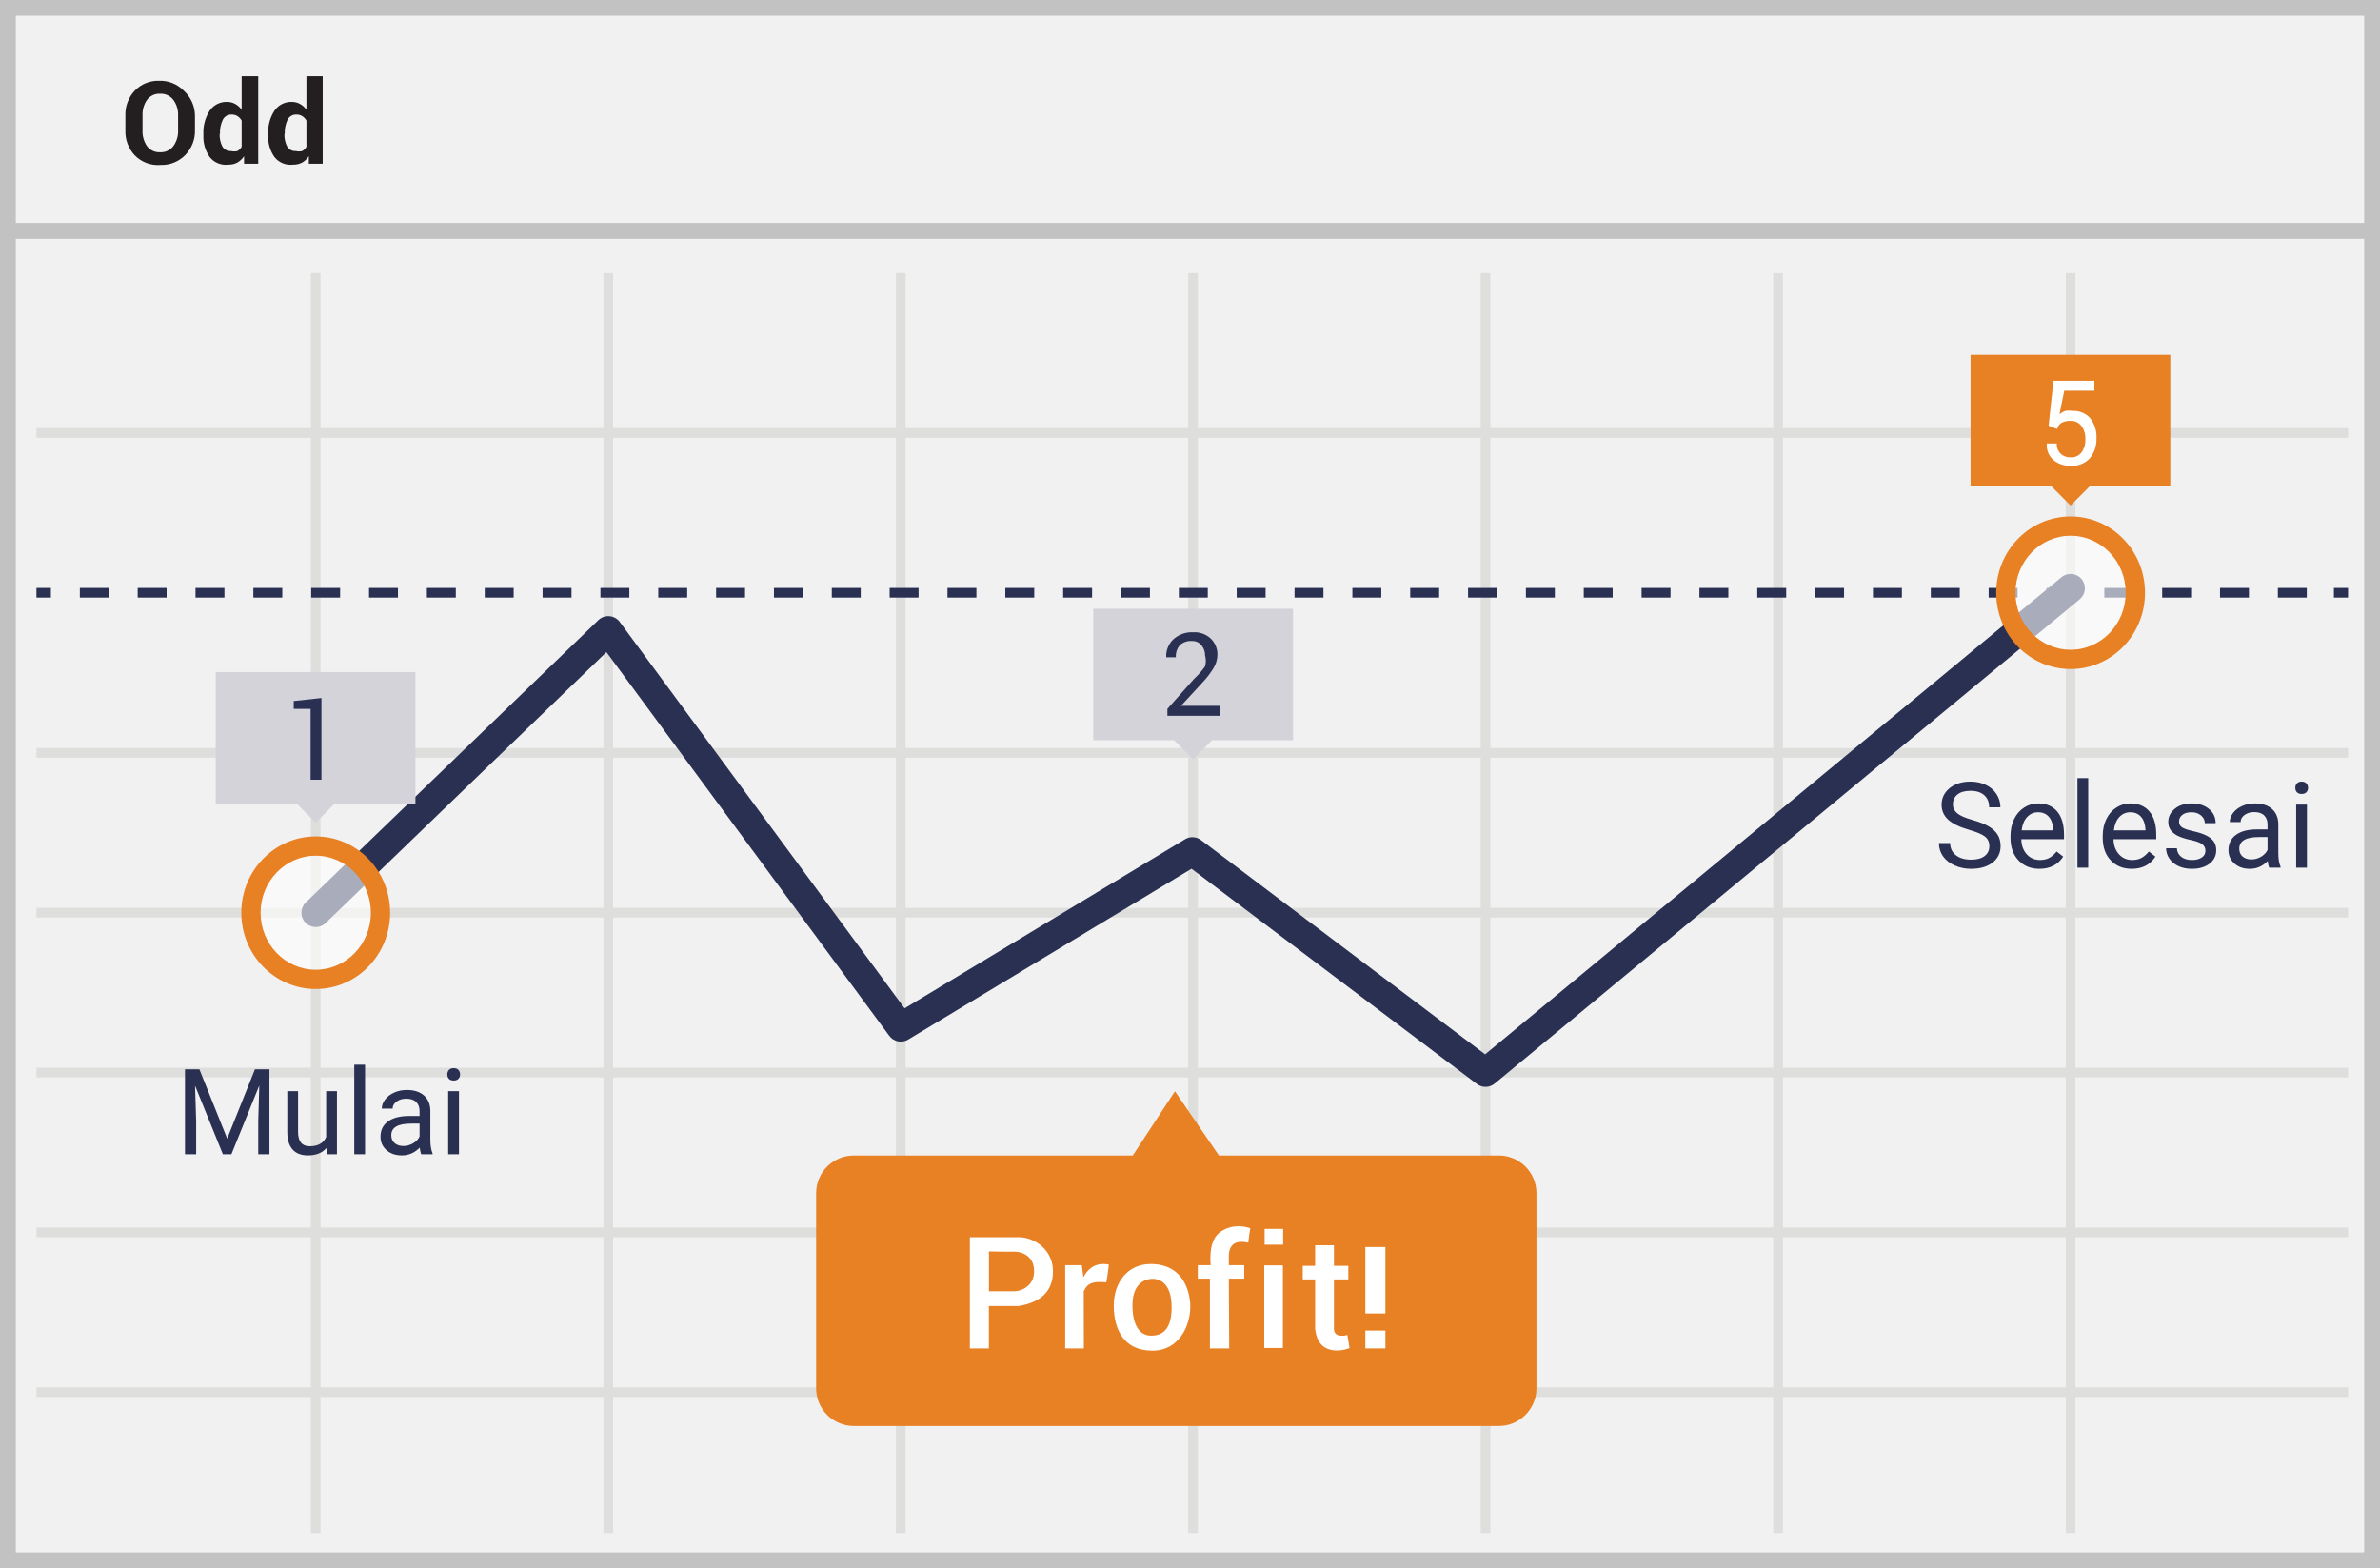 <?xml version="1.0" encoding="UTF-8"?>
<svg width="299px" height="197px" viewBox="0 0 299 197" version="1.1" xmlns="http://www.w3.org/2000/svg" xmlns:xlink="http://www.w3.org/1999/xlink">
    <!-- Generator: Sketch 52.6 (67491) - http://www.bohemiancoding.com/sketch -->
    <title>odd</title>
    <desc>Created with Sketch.</desc>
    <g id="Page-1" stroke="none" stroke-width="1" fill="none" fill-rule="evenodd">
        <g id="odd">
            <polygon id="Path" fill="#F1F1F2" points="0 0 299 0 299 197 0 197"></polygon>
            <path d="M1.987,1.98 L1.987,195.02 L297.013,195.02 L297.013,1.98 L1.987,1.98 Z M299,0 L299,197 L0,197 L0,0 L299,0 Z" id="Path" fill="#C2C2C2" fill-rule="nonzero"></path>
            <path d="M4.58,54.993 L4.58,53.782 L294.988,53.782 L294.988,54.993 L4.58,54.993 Z M4.58,95.188 L4.58,93.977 L294.988,93.977 L294.988,95.188 L4.58,95.188 Z M4.58,135.346 L4.58,134.135 L294.988,134.135 L294.988,135.346 L4.58,135.346 Z M4.58,155.425 L4.58,154.214 L294.988,154.214 L294.988,155.425 L4.58,155.425 Z M4.58,175.504 L4.58,174.293 L294.988,174.293 L294.988,175.504 L4.58,175.504 Z M39.059,34.308 L40.27,34.308 L40.27,192.59 L39.059,192.59 L39.059,34.308 Z M75.81,34.308 L77.021,34.308 L77.021,192.59 L75.81,192.59 L75.81,34.308 Z M112.56,34.308 L113.771,34.308 L113.771,192.59 L112.56,192.59 L112.56,34.308 Z M149.273,34.308 L150.484,34.308 L150.484,192.59 L149.273,192.59 L149.273,34.308 Z M186.023,34.308 L187.235,34.308 L187.235,192.59 L186.023,192.59 L186.023,34.308 Z M222.774,34.308 L223.985,34.308 L223.985,192.59 L222.774,192.59 L222.774,34.308 Z M259.524,34.308 L260.736,34.308 L260.736,192.59 L259.524,192.59 L259.524,34.308 Z M4.58,115.267 L4.58,114.056 L294.988,114.056 L294.988,115.267 L4.58,115.267 Z" id="Shape" fill="#DEDEDD" fill-rule="nonzero"></path>
            <polygon id="Path" fill="#293052" points="4.58 75.072 4.58 73.861 6.396 73.861 6.396 75.072"></polygon>
            <path d="M10.03,75.072 L10.03,73.861 L13.663,73.861 L13.663,75.072 L10.03,75.072 Z M17.297,75.072 L17.297,73.861 L20.93,73.861 L20.93,75.072 L17.297,75.072 Z M24.563,75.072 L24.563,73.861 L28.197,73.861 L28.197,75.072 L24.563,75.072 Z M31.83,75.072 L31.83,73.861 L35.464,73.861 L35.464,75.072 L31.83,75.072 Z M39.097,75.072 L39.097,73.861 L42.731,73.861 L42.731,75.072 L39.097,75.072 Z M46.364,75.072 L46.364,73.861 L49.997,73.861 L49.997,75.072 L46.364,75.072 Z M53.631,75.072 L53.631,73.861 L57.264,73.861 L57.264,75.072 L53.631,75.072 Z M60.898,75.072 L60.898,73.861 L64.531,73.861 L64.531,75.072 L60.898,75.072 Z M68.164,75.072 L68.164,73.861 L71.798,73.861 L71.798,75.072 L68.164,75.072 Z M75.431,75.072 L75.431,73.861 L79.065,73.861 L79.065,75.072 L75.431,75.072 Z M82.698,75.072 L82.698,73.861 L86.332,73.861 L86.332,75.072 L82.698,75.072 Z M89.965,75.072 L89.965,73.861 L93.598,73.861 L93.598,75.072 L89.965,75.072 Z M97.232,75.072 L97.232,73.861 L100.865,73.861 L100.865,75.072 L97.232,75.072 Z M104.499,75.072 L104.499,73.861 L108.132,73.861 L108.132,75.072 L104.499,75.072 Z M111.765,75.072 L111.765,73.861 L115.399,73.861 L115.399,75.072 L111.765,75.072 Z M119.032,75.072 L119.032,73.861 L122.666,73.861 L122.666,75.072 L119.032,75.072 Z M126.299,75.072 L126.299,73.861 L129.933,73.861 L129.933,75.072 L126.299,75.072 Z M133.566,75.072 L133.566,73.861 L137.199,73.861 L137.199,75.072 L133.566,75.072 Z M140.833,75.072 L140.833,73.861 L144.466,73.861 L144.466,75.072 L140.833,75.072 Z M148.1,75.072 L148.1,73.861 L151.733,73.861 L151.733,75.072 L148.1,75.072 Z M155.366,75.072 L155.366,73.861 L159,73.861 L159,75.072 L155.366,75.072 Z M162.633,75.072 L162.633,73.861 L166.267,73.861 L166.267,75.072 L162.633,75.072 Z M169.9,75.072 L169.9,73.861 L173.534,73.861 L173.534,75.072 L169.9,75.072 Z M177.167,75.072 L177.167,73.861 L180.8,73.861 L180.8,75.072 L177.167,75.072 Z M184.434,75.072 L184.434,73.861 L188.067,73.861 L188.067,75.072 L184.434,75.072 Z M191.701,75.072 L191.701,73.861 L195.334,73.861 L195.334,75.072 L191.701,75.072 Z M198.967,75.072 L198.967,73.861 L202.601,73.861 L202.601,75.072 L198.967,75.072 Z M206.234,75.072 L206.234,73.861 L209.868,73.861 L209.868,75.072 L206.234,75.072 Z M213.501,75.072 L213.501,73.861 L217.135,73.861 L217.135,75.072 L213.501,75.072 Z M220.768,75.072 L220.768,73.861 L224.401,73.861 L224.401,75.072 L220.768,75.072 Z M228.035,75.072 L228.035,73.861 L231.668,73.861 L231.668,75.072 L228.035,75.072 Z M235.302,75.072 L235.302,73.861 L238.935,73.861 L238.935,75.072 L235.302,75.072 Z M242.568,75.072 L242.568,73.861 L246.202,73.861 L246.202,75.072 L242.568,75.072 Z M249.835,75.072 L249.835,73.861 L253.469,73.861 L253.469,75.072 L249.835,75.072 Z M257.102,75.072 L257.102,73.861 L260.736,73.861 L260.736,75.072 L257.102,75.072 Z M264.369,75.072 L264.369,73.861 L268.002,73.861 L268.002,75.072 L264.369,75.072 Z M271.636,75.072 L271.636,73.861 L275.269,73.861 L275.269,75.072 L271.636,75.072 Z M278.903,75.072 L278.903,73.861 L282.536,73.861 L282.536,75.072 L278.903,75.072 Z M286.169,75.072 L286.169,73.861 L289.803,73.861 L289.803,75.072 L286.169,75.072 Z" id="Path" fill="#293052" fill-rule="nonzero"></path>
            <polygon id="Path" fill="#293052" points="293.209 75.072 293.209 73.861 294.988 73.861 294.988 75.072"></polygon>
            <polygon id="Path" fill="#C2C2C2" points="1 30 1 28 298 28 298 30"></polygon>
            <path d="M24.494,16.359 C24.526,17.516 24.089,18.636 23.283,19.466 C22.471,20.302 21.343,20.756 20.179,20.716 C18.967,20.821 17.772,20.376 16.924,19.503 C16.135,18.666 15.713,17.548 15.751,16.397 L15.751,14.503 C15.713,13.352 16.135,12.234 16.924,11.396 C17.721,10.561 18.837,10.107 19.99,10.146 C21.154,10.105 22.282,10.559 23.093,11.396 C23.97,12.193 24.477,13.318 24.494,14.503 L24.494,16.359 Z M22.374,14.503 C22.402,13.796 22.189,13.101 21.769,12.533 C21.372,12.022 20.749,11.738 20.103,11.775 C19.469,11.744 18.861,12.028 18.476,12.533 C18.075,13.109 17.875,13.801 17.908,14.503 L17.908,16.359 C17.869,17.073 18.069,17.779 18.476,18.367 C18.861,18.872 19.469,19.155 20.103,19.125 C20.749,19.161 21.372,18.878 21.769,18.367 C22.191,17.785 22.405,17.078 22.374,16.359 L22.374,14.503 Z M25.553,16.814 C25.509,15.782 25.787,14.762 26.348,13.897 C26.842,13.177 27.672,12.762 28.543,12.798 C28.901,12.799 29.252,12.89 29.565,13.063 C29.88,13.242 30.151,13.487 30.36,13.783 L30.36,9.578 L32.442,9.578 L32.442,20.564 L30.663,20.564 L30.663,19.617 C30.451,19.944 30.166,20.216 29.83,20.413 C29.481,20.598 29.09,20.69 28.695,20.678 C27.801,20.795 26.911,20.436 26.348,19.731 C25.789,18.935 25.509,17.975 25.553,17.003 L25.553,16.814 Z M27.597,16.814 C27.569,17.365 27.687,17.914 27.938,18.405 C28.166,18.787 28.591,19.007 29.035,18.973 C29.296,19.04 29.57,19.04 29.83,18.973 C30.052,18.848 30.235,18.664 30.36,18.443 L30.36,15.147 C30.233,14.916 30.051,14.721 29.83,14.578 C29.601,14.445 29.338,14.379 29.073,14.389 C28.604,14.376 28.172,14.644 27.976,15.071 C27.726,15.617 27.609,16.214 27.635,16.814 L27.597,16.814 Z M33.691,16.814 C33.646,15.782 33.924,14.762 34.486,13.897 C34.98,13.177 35.809,12.762 36.681,12.798 C37.038,12.799 37.39,12.89 37.703,13.063 C38.017,13.242 38.289,13.487 38.497,13.783 L38.497,9.578 L40.541,9.578 L40.541,20.564 L38.8,20.564 L38.8,19.617 C38.588,19.944 38.303,20.216 37.968,20.413 C37.619,20.598 37.227,20.69 36.832,20.678 C35.938,20.795 35.048,20.436 34.486,19.731 C33.926,18.935 33.647,17.975 33.691,17.003 L33.691,16.814 Z M35.735,16.814 C35.707,17.365 35.824,17.914 36.075,18.405 C36.304,18.787 36.729,19.007 37.173,18.973 C37.433,19.04 37.707,19.04 37.968,18.973 C38.189,18.848 38.372,18.664 38.497,18.443 L38.497,15.147 C38.37,14.916 38.188,14.721 37.968,14.578 C37.738,14.445 37.476,14.379 37.211,14.389 C36.741,14.376 36.31,14.644 36.113,15.071 C35.863,15.617 35.746,16.214 35.772,16.814 L35.735,16.814 Z" id="Shape" fill="#231F20" fill-rule="nonzero"></path>
            <path d="M40.913,115.955 C40.199,116.645 39.06,116.625 38.371,115.91 C37.682,115.196 37.702,114.057 38.417,113.368 L75.167,77.908 C75.949,77.153 77.217,77.26 77.862,78.135 L113.641,126.672 L148.875,105.432 C149.503,105.053 150.299,105.094 150.885,105.536 L186.577,132.45 L258.984,72.513 C259.748,71.88 260.882,71.987 261.515,72.752 C262.148,73.516 262.041,74.65 261.276,75.283 L187.775,136.125 C187.134,136.656 186.212,136.677 185.547,136.176 L149.69,109.138 L114.094,130.598 C113.299,131.077 112.27,130.872 111.719,130.125 L76.186,81.921 L40.913,115.955 Z" id="Path" fill="#293052"></path>
            <path d="M188.181,145.159 L153.133,145.159 L147.608,137.089 L142.309,145.159 L107.262,145.159 C104.649,145.159 102.531,147.279 102.531,149.894 L102.531,174.406 C102.531,177.021 104.649,179.141 107.262,179.141 L188.181,179.141 C189.455,179.172 190.688,178.687 191.6,177.795 C192.512,176.904 193.026,175.682 193.025,174.406 L193.025,149.932 C193.036,148.65 192.526,147.418 191.613,146.518 C190.7,145.619 189.462,145.128 188.181,145.159 Z" id="Path" fill="#E88024"></path>
            <g id="Group" opacity="0.6" transform="translate(251.797, 65.404)" fill="#FFFFFF">
                <ellipse id="Oval" cx="8.333" cy="9.062" rx="8.137" ry="8.373"></ellipse>
            </g>
            <path d="M260.13,84.05 C254.959,84.05 250.782,79.751 250.782,74.466 C250.782,69.181 254.959,64.883 260.13,64.883 C265.301,64.883 269.478,69.181 269.478,74.466 C269.478,79.751 265.301,84.05 260.13,84.05 Z M260.13,81.628 C263.947,81.628 267.056,78.429 267.056,74.466 C267.056,70.503 263.947,67.305 260.13,67.305 C256.313,67.305 253.204,70.503 253.204,74.466 C253.204,78.429 256.313,81.628 260.13,81.628 Z" id="Oval" fill="#E88024" fill-rule="nonzero"></path>
            <g id="Group" opacity="0.6" transform="translate(31.278, 106.077)" fill="#FFFFFF">
                <ellipse id="Oval" cx="8.386" cy="8.585" rx="8.137" ry="8.373"></ellipse>
            </g>
            <path d="M39.665,124.245 C34.494,124.245 30.316,119.947 30.316,114.662 C30.316,109.376 34.494,105.078 39.665,105.078 C44.836,105.078 49.013,109.376 49.013,114.662 C49.013,119.947 44.836,124.245 39.665,124.245 Z M39.665,121.823 C43.482,121.823 46.591,118.624 46.591,114.662 C46.591,110.699 43.482,107.5 39.665,107.5 C35.847,107.5 32.739,110.699 32.739,114.662 C32.739,118.624 35.847,121.823 39.665,121.823 Z" id="Oval" fill="#E88024" fill-rule="nonzero"></path>
            <polygon id="Path" fill="#E88024" points="247.564 44.575 272.658 44.575 272.658 61.093 247.564 61.093"></polygon>
            <polygon id="Path" fill="#E88024" transform="translate(260.127, 61.121) rotate(-45) translate(-260.127, -61.121) " points="258.443 59.437 261.813 59.435 261.812 62.805 258.441 62.807"></polygon>
            <path d="M257.367,53.478 L257.973,47.833 L263.12,47.833 L263.12,49.083 L259.335,49.083 L258.73,52.038 C258.95,51.869 259.192,51.729 259.449,51.622 C259.749,51.57 260.056,51.57 260.357,51.622 C261.201,51.567 262.024,51.902 262.59,52.531 C263.153,53.253 263.435,54.155 263.385,55.069 C263.415,55.976 263.12,56.863 262.552,57.57 C261.928,58.234 261.039,58.582 260.13,58.517 C259.348,58.541 258.584,58.286 257.973,57.797 C257.377,57.277 257.067,56.501 257.14,55.713 L258.389,55.713 C258.364,56.193 258.543,56.661 258.881,57.001 C259.221,57.312 259.67,57.476 260.13,57.456 C260.655,57.486 261.163,57.26 261.493,56.85 C261.844,56.354 262.018,55.753 261.985,55.145 C262.013,54.561 261.839,53.986 261.493,53.516 C261.171,53.091 260.662,52.851 260.13,52.872 C259.722,52.849 259.316,52.941 258.957,53.137 C258.7,53.322 258.513,53.59 258.427,53.895 L257.367,53.478 Z" id="Path" fill="#FFFFFF"></path>
            <polygon id="Path" fill="#D5D3DA" points="137.351 76.474 162.444 76.474 162.444 92.992 137.351 92.992"></polygon>
            <polygon id="Path" fill="#D5D3DA" transform="translate(149.887, 92.999) rotate(-45) translate(-149.887, -92.999) " points="148.202 91.315 151.572 91.314 151.571 94.684 148.201 94.685"></polygon>
            <path d="M153.323,89.923 L146.661,89.923 L146.661,89.052 L150.03,85.263 C150.54,84.797 150.996,84.276 151.392,83.71 C151.519,83.264 151.519,82.792 151.392,82.346 C151.403,81.876 151.241,81.418 150.938,81.058 C150.649,80.711 150.217,80.515 149.765,80.528 C149.196,80.48 148.634,80.672 148.213,81.058 C147.862,81.482 147.686,82.024 147.721,82.573 L146.51,82.573 C146.467,81.738 146.784,80.924 147.381,80.338 C148.07,79.707 148.983,79.379 149.916,79.429 C150.726,79.386 151.518,79.673 152.112,80.225 C152.661,80.761 152.963,81.502 152.944,82.27 C152.932,82.86 152.762,83.436 152.452,83.937 C152.051,84.592 151.582,85.201 151.052,85.756 L148.365,88.673 L153.323,88.673 L153.323,89.923 Z" id="Path" fill="#293052"></path>
            <polygon id="Path" fill="#D5D3DA" points="27.099 84.43 52.193 84.43 52.193 100.948 27.099 100.948"></polygon>
            <polygon id="Path" fill="#D5D3DA" transform="translate(39.661, 100.966) rotate(-45) translate(-39.661, -100.966) " points="37.977 99.282 41.347 99.28 41.346 102.65 37.976 102.652"></polygon>
            <polygon id="Path" fill="#293052" points="40.422 97.955 39.021 97.955 39.021 89.052 36.902 89.052 36.902 88.067 40.384 87.688 40.384 97.955"></polygon>
            <g id="profit" transform="translate(121, 154)" fill="#FFFFFF" fill-rule="nonzero">
                <path d="M53.05,11.007 L50.527,11.007 L50.527,2.659 L53.05,2.659 L53.05,11.007 Z M53.05,15.399 L50.527,15.399 L50.527,13.156 L53.05,13.156 L53.05,15.399 Z" id="Shape"></path>
                <path d="M23.564,4.79 C26.487,4.79 28.072,6.573 28.473,9.242 C28.873,11.912 27.433,15.682 23.77,15.682 C20.107,15.682 18.922,12.898 18.922,10.015 C18.922,7.133 20.642,4.791 23.564,4.791 L23.564,4.79 Z M23.59,6.661 C22.721,6.743 21.182,7.351 21.272,10.234 C21.362,13.115 22.622,13.792 23.59,13.792 C24.559,13.792 26.192,13.524 26.192,10.246 C26.192,6.967 24.459,6.579 23.59,6.661 Z M18.305,4.86 C18.209,5.765 18.105,6.51 17.99,7.094 C16.851,7.02 15.669,6.912 15.151,8.244 L15.165,15.404 L12.821,15.404 L12.821,4.943 L14.907,4.943 C15.007,5.641 15.069,6.15 15.093,6.47 C15.813,5.124 16.885,4.587 18.305,4.86 Z M3.232,15.404 L0.845,15.404 L0.845,1.42 L6.993,1.42 C8.919,1.42 11.554,3.026 11.266,6.21 C11.073,8.333 9.649,9.62 6.993,10.073 L3.232,10.073 L3.232,15.404 Z M3.242,8.219 L6.398,8.219 C7.177,8.219 8.917,7.679 8.917,5.675 C8.917,3.671 7.193,3.211 6.398,3.238 C5.868,3.256 4.817,3.248 3.243,3.211 L3.243,8.219 L3.242,8.219 Z M36.072,0.295 C35.963,0.853 35.906,1.407 35.82,2.116 C35.458,2.036 33.424,1.521 33.375,3.726 L33.375,4.943 L35.311,4.943 L35.311,6.63 L33.375,6.63 L33.425,15.404 L31.002,15.404 L31.002,6.63 L29.477,6.63 L29.477,4.943 L31.093,4.943 C30.926,2.789 31.361,1.374 32.399,0.699 C33.956,-0.313 35.489,0.106 36.072,0.295 Z M37.828,4.967 L40.171,4.967 L40.171,15.349 L37.828,15.349 L37.828,4.967 Z M37.874,0.38 L37.874,2.366 L40.205,2.366 L40.205,0.38 L37.874,0.38 Z M46.583,2.437 L46.583,5.018 L48.39,5.018 L48.39,6.73 L46.583,6.73 L46.583,12.919 C46.583,14.169 48.166,13.755 48.269,13.703 L48.546,15.356 C48.391,15.459 44.621,16.8 44.22,12.919 L44.22,6.729 L42.665,6.729 L42.665,5.019 L44.22,5.019 L44.22,2.437 L46.583,2.437 Z" id="Shape"></path>
            </g>
            <path d="M25.054,134.336 L28.541,143.037 L32.027,134.336 L33.851,134.336 L33.851,145 L32.444,145 L32.444,140.847 L32.576,136.365 L29.075,145 L27.999,145 L24.505,136.387 L24.644,140.847 L24.644,145 L23.238,145 L23.238,134.336 L25.054,134.336 Z M41.014,144.216 C40.486,144.836 39.712,145.146 38.692,145.146 C37.847,145.146 37.204,144.901 36.762,144.41 C36.32,143.92 36.097,143.193 36.092,142.231 L36.092,137.075 L37.447,137.075 L37.447,142.195 C37.447,143.396 37.935,143.997 38.912,143.997 C39.947,143.997 40.635,143.611 40.977,142.839 L40.977,137.075 L42.332,137.075 L42.332,145 L41.043,145 L41.014,144.216 Z M45.862,145 L44.507,145 L44.507,133.75 L45.862,133.75 L45.862,145 Z M52.923,145 C52.845,144.844 52.781,144.565 52.732,144.165 C52.103,144.819 51.351,145.146 50.477,145.146 C49.695,145.146 49.054,144.926 48.554,144.484 C48.053,144.042 47.803,143.481 47.803,142.803 C47.803,141.978 48.117,141.337 48.744,140.88 C49.372,140.424 50.254,140.195 51.392,140.195 L52.71,140.195 L52.71,139.573 C52.71,139.099 52.569,138.722 52.286,138.441 C52.002,138.16 51.585,138.02 51.033,138.02 C50.55,138.02 50.145,138.142 49.817,138.386 C49.49,138.63 49.327,138.926 49.327,139.272 L47.964,139.272 C47.964,138.877 48.105,138.495 48.385,138.126 C48.666,137.758 49.047,137.466 49.528,137.251 C50.009,137.036 50.538,136.929 51.114,136.929 C52.027,136.929 52.742,137.157 53.26,137.614 C53.777,138.07 54.046,138.699 54.065,139.5 L54.065,143.147 C54.065,143.875 54.158,144.453 54.344,144.883 L54.344,145 L52.923,145 Z M50.674,143.967 C51.099,143.967 51.502,143.857 51.883,143.638 C52.264,143.418 52.54,143.132 52.71,142.781 L52.71,141.155 L51.648,141.155 C49.988,141.155 49.158,141.641 49.158,142.612 C49.158,143.037 49.3,143.369 49.583,143.608 C49.866,143.848 50.23,143.967 50.674,143.967 Z M57.662,145 L56.307,145 L56.307,137.075 L57.662,137.075 L57.662,145 Z M56.197,134.973 C56.197,134.753 56.264,134.568 56.398,134.417 C56.532,134.265 56.731,134.189 56.995,134.189 C57.259,134.189 57.459,134.265 57.596,134.417 C57.732,134.568 57.801,134.753 57.801,134.973 C57.801,135.193 57.732,135.376 57.596,135.522 C57.459,135.669 57.259,135.742 56.995,135.742 C56.731,135.742 56.532,135.669 56.398,135.522 C56.264,135.376 56.197,135.193 56.197,134.973 Z" id="Mulai" fill="#2A3052"></path>
            <path d="M247.38,104.247 C246.174,103.9 245.296,103.474 244.747,102.969 C244.198,102.463 243.923,101.839 243.923,101.097 C243.923,100.257 244.259,99.563 244.93,99.013 C245.601,98.464 246.474,98.189 247.548,98.189 C248.281,98.189 248.934,98.331 249.508,98.614 C250.081,98.897 250.526,99.288 250.841,99.786 C251.156,100.284 251.313,100.829 251.313,101.419 L249.899,101.419 C249.899,100.775 249.694,100.268 249.284,99.9 C248.874,99.531 248.295,99.347 247.548,99.347 C246.855,99.347 246.314,99.499 245.926,99.804 C245.538,100.11 245.344,100.533 245.344,101.075 C245.344,101.51 245.528,101.877 245.897,102.177 C246.265,102.478 246.893,102.752 247.779,103.001 C248.665,103.25 249.359,103.525 249.859,103.825 C250.36,104.126 250.731,104.476 250.972,104.876 C251.214,105.277 251.335,105.748 251.335,106.29 C251.335,107.154 250.998,107.846 250.324,108.366 C249.65,108.886 248.75,109.146 247.622,109.146 C246.889,109.146 246.206,109.006 245.571,108.725 C244.936,108.445 244.447,108.06 244.102,107.572 C243.758,107.083 243.586,106.529 243.586,105.909 L245,105.909 C245,106.554 245.238,107.063 245.714,107.436 C246.19,107.81 246.826,107.997 247.622,107.997 C248.364,107.997 248.933,107.845 249.328,107.542 C249.724,107.24 249.921,106.827 249.921,106.305 C249.921,105.782 249.738,105.378 249.372,105.093 C249.006,104.807 248.342,104.525 247.38,104.247 Z M256.213,109.146 C255.139,109.146 254.265,108.794 253.591,108.088 C252.917,107.383 252.58,106.439 252.58,105.257 L252.58,105.008 C252.58,104.222 252.73,103.52 253.031,102.903 C253.331,102.285 253.751,101.802 254.29,101.452 C254.83,101.103 255.415,100.929 256.044,100.929 C257.075,100.929 257.875,101.268 258.447,101.947 C259.018,102.625 259.304,103.597 259.304,104.862 L259.304,105.426 L253.935,105.426 C253.955,106.207 254.183,106.838 254.62,107.319 C255.057,107.8 255.612,108.041 256.286,108.041 C256.765,108.041 257.17,107.943 257.502,107.748 C257.834,107.552 258.125,107.293 258.374,106.971 L259.201,107.616 C258.537,108.636 257.541,109.146 256.213,109.146 Z M256.044,102.042 C255.498,102.042 255.039,102.241 254.667,102.639 C254.296,103.037 254.067,103.595 253.979,104.312 L257.949,104.312 L257.949,104.21 C257.91,103.521 257.724,102.988 257.392,102.61 C257.06,102.231 256.611,102.042 256.044,102.042 Z M262.343,109 L260.988,109 L260.988,97.75 L262.343,97.75 L262.343,109 Z M267.8,109.146 C266.726,109.146 265.852,108.794 265.178,108.088 C264.504,107.383 264.167,106.439 264.167,105.257 L264.167,105.008 C264.167,104.222 264.317,103.52 264.617,102.903 C264.918,102.285 265.338,101.802 265.877,101.452 C266.417,101.103 267.001,100.929 267.631,100.929 C268.662,100.929 269.462,101.268 270.034,101.947 C270.605,102.625 270.891,103.597 270.891,104.862 L270.891,105.426 L265.522,105.426 C265.542,106.207 265.77,106.838 266.207,107.319 C266.644,107.8 267.199,108.041 267.873,108.041 C268.352,108.041 268.757,107.943 269.089,107.748 C269.421,107.552 269.711,107.293 269.96,106.971 L270.788,107.616 C270.124,108.636 269.128,109.146 267.8,109.146 Z M267.631,102.042 C267.084,102.042 266.625,102.241 266.254,102.639 C265.883,103.037 265.654,103.595 265.566,104.312 L269.536,104.312 L269.536,104.21 C269.497,103.521 269.311,102.988 268.979,102.61 C268.647,102.231 268.198,102.042 267.631,102.042 Z M277.072,106.898 C277.072,106.532 276.934,106.247 276.658,106.045 C276.383,105.842 275.902,105.667 275.216,105.521 C274.53,105.375 273.985,105.199 273.582,104.994 C273.179,104.789 272.882,104.544 272.689,104.261 C272.496,103.978 272.399,103.641 272.399,103.25 C272.399,102.601 272.674,102.052 273.223,101.603 C273.773,101.153 274.475,100.929 275.329,100.929 C276.228,100.929 276.956,101.161 277.515,101.625 C278.074,102.088 278.354,102.682 278.354,103.404 L276.992,103.404 C276.992,103.033 276.834,102.713 276.519,102.445 C276.204,102.176 275.808,102.042 275.329,102.042 C274.836,102.042 274.45,102.149 274.172,102.364 C273.894,102.579 273.754,102.86 273.754,103.207 C273.754,103.534 273.884,103.78 274.143,103.946 C274.401,104.112 274.869,104.271 275.545,104.422 C276.221,104.574 276.77,104.754 277.189,104.964 C277.609,105.174 277.921,105.427 278.123,105.722 C278.326,106.018 278.427,106.378 278.427,106.803 C278.427,107.511 278.144,108.078 277.578,108.506 C277.011,108.933 276.276,109.146 275.373,109.146 C274.738,109.146 274.177,109.034 273.688,108.81 C273.2,108.585 272.818,108.271 272.542,107.868 C272.266,107.466 272.128,107.03 272.128,106.561 L273.483,106.561 C273.508,107.015 273.69,107.375 274.029,107.641 C274.368,107.907 274.816,108.041 275.373,108.041 C275.886,108.041 276.297,107.937 276.607,107.729 C276.917,107.522 277.072,107.245 277.072,106.898 Z M285.085,109 C285.007,108.844 284.943,108.565 284.895,108.165 C284.265,108.819 283.513,109.146 282.639,109.146 C281.857,109.146 281.217,108.926 280.716,108.484 C280.216,108.042 279.965,107.481 279.965,106.803 C279.965,105.978 280.279,105.337 280.906,104.88 C281.534,104.424 282.416,104.195 283.554,104.195 L284.873,104.195 L284.873,103.573 C284.873,103.099 284.731,102.722 284.448,102.441 C284.165,102.16 283.747,102.02 283.195,102.02 C282.712,102.02 282.307,102.142 281.979,102.386 C281.652,102.63 281.489,102.926 281.489,103.272 L280.126,103.272 C280.126,102.877 280.267,102.495 280.548,102.126 C280.828,101.758 281.209,101.466 281.69,101.251 C282.171,101.036 282.7,100.929 283.276,100.929 C284.189,100.929 284.904,101.157 285.422,101.614 C285.939,102.07 286.208,102.699 286.228,103.5 L286.228,107.147 C286.228,107.875 286.32,108.453 286.506,108.883 L286.506,109 L285.085,109 Z M282.836,107.967 C283.261,107.967 283.664,107.857 284.045,107.638 C284.426,107.418 284.702,107.132 284.873,106.781 L284.873,105.155 L283.811,105.155 C282.15,105.155 281.32,105.641 281.32,106.612 C281.32,107.037 281.462,107.369 281.745,107.608 C282.028,107.848 282.392,107.967 282.836,107.967 Z M289.824,109 L288.469,109 L288.469,101.075 L289.824,101.075 L289.824,109 Z M288.359,98.973 C288.359,98.753 288.426,98.568 288.56,98.417 C288.695,98.265 288.894,98.189 289.157,98.189 C289.421,98.189 289.621,98.265 289.758,98.417 C289.895,98.568 289.963,98.753 289.963,98.973 C289.963,99.193 289.895,99.376 289.758,99.522 C289.621,99.669 289.421,99.742 289.157,99.742 C288.894,99.742 288.695,99.669 288.56,99.522 C288.426,99.376 288.359,99.193 288.359,98.973 Z" id="Selesai" fill="#2A3052"></path>
        </g>
    </g>
</svg>